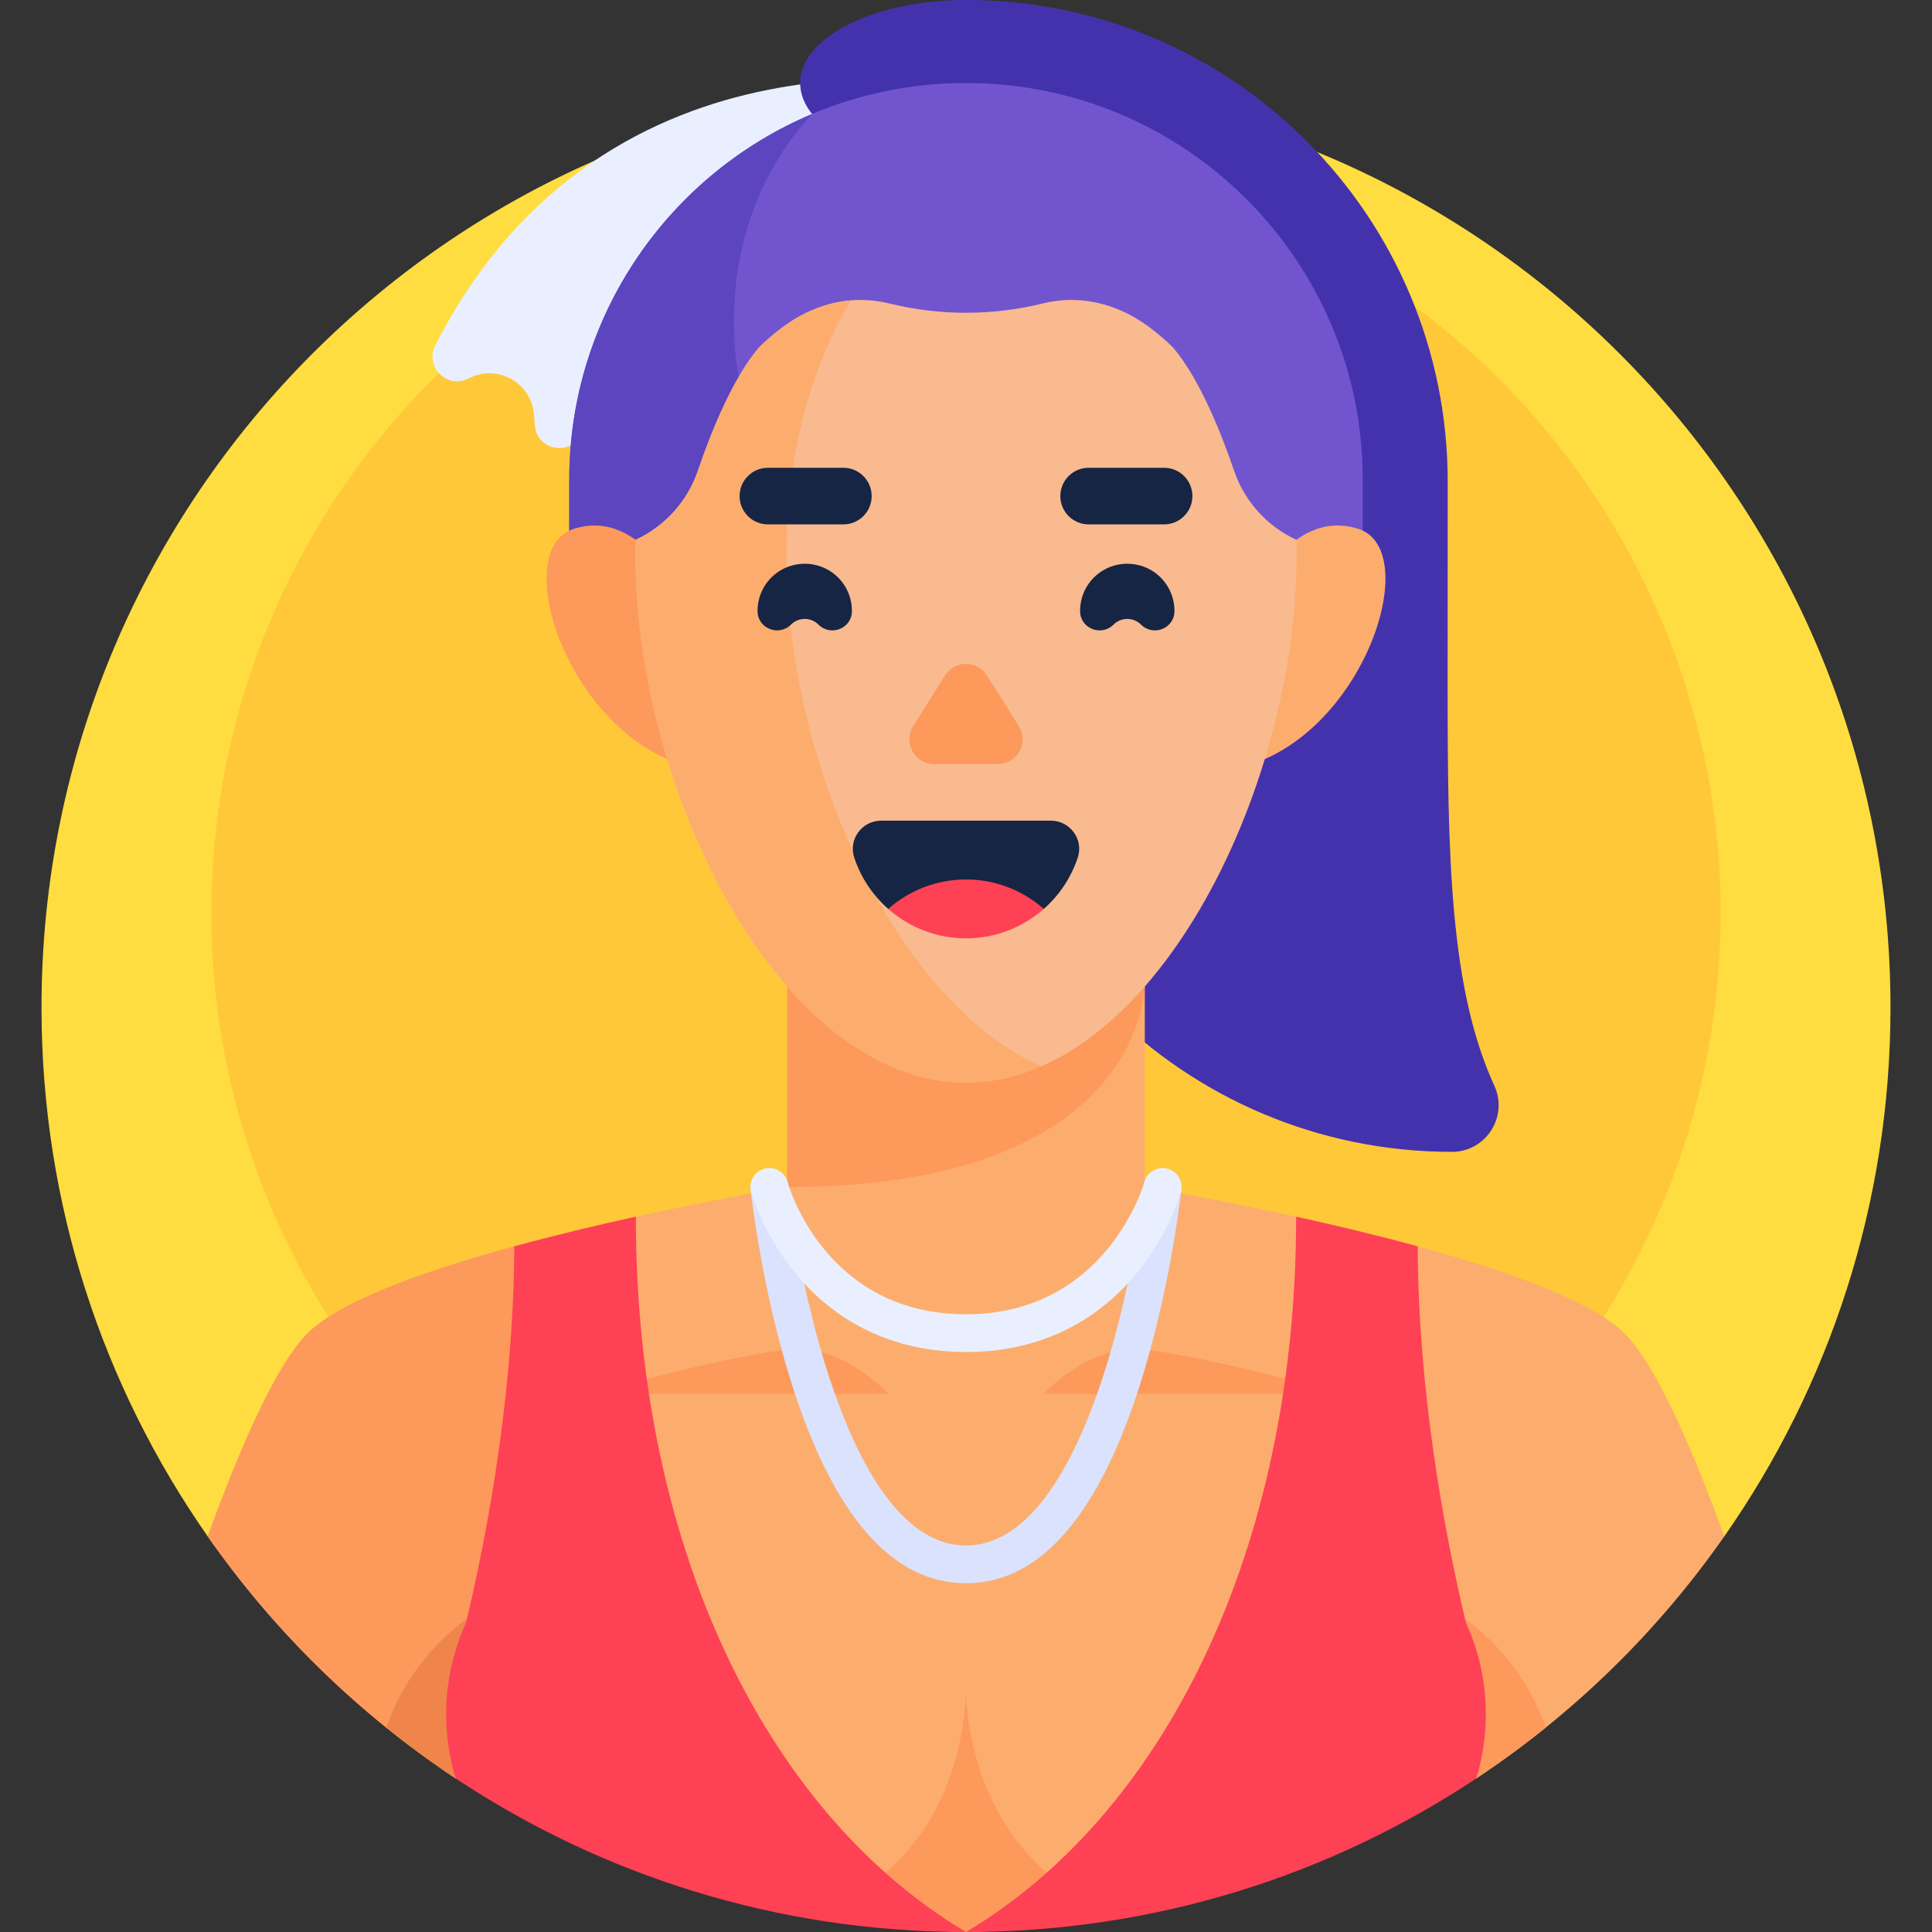 <svg id="Capa_1" enable-background="new 0 0 512 512" height="512" viewBox="0 0 512 512" width="512" xmlns="http://www.w3.org/2000/svg"><rect x="0" y="0" width="512" height="512" fill="#333333" stroke="none"/><g><g><path d="m456.969 407.139c27.744-39.712 44.031-88.02 44.031-140.139 0-135.31-109.69-245-245-245s-245 109.69-245 245c0 52.119 16.287 100.427 44.031 140.139z" fill="#ffdd40"/></g><g><circle cx="256" cy="242" fill="#ffc839" r="200"/></g><g><path d="m456.949 407.139c-8.256-22.709-16.99-42.685-24.722-51.911-.904-1.078-1.795-2.019-2.668-2.79-6.623-5.848-19.39-11.382-34.352-16.323-6.213-2.052-12.805-4-19.492-5.827l-17.097 8.627-15.126-16.49v-.001c-21.725-4.775-39.05-7.674-40.105-7.849h-94.772c-1.055.175-18.38 3.074-40.105 7.849v.001l-15.126 16.49-17.097-8.627c-6.687 1.827-13.279 3.775-19.492 5.827-14.961 4.941-27.729 10.475-34.352 16.323-.874.772-1.765 1.712-2.668 2.79-7.732 9.226-16.467 29.203-24.722 51.911-.001.009-.001.018-.002.026 17.68 25.3 40.017 47.102 65.763 64.173v-.009l23.805-33.664s57.319 74.334 111.383 74.334 111.383-74.334 111.383-74.334v-.001l23.805 33.664.004.006c25.744-17.071 48.08-38.872 65.759-64.171-.003-.006-.003-.015-.004-.024z" fill="#fcad6d"/></g><g><path d="m152.206 338.321-15.92-8.033c-6.687 1.827-13.279 3.775-19.492 5.827-14.961 4.941-27.729 10.475-34.352 16.323-.874.772-1.765 1.712-2.668 2.79-7.732 9.226-16.467 29.203-24.722 51.911-.001.009-.001.018-.002.026 17.68 25.3 40.017 47.102 65.763 64.173v-.009l23.805-33.664s10.415 13.502 26.548 28.997c-20.582-49.267-21.385-98.084-18.96-128.341z" fill="#fd995b"/></g><g><path d="m256 512c10.975 0 22.084-3.063 32.82-7.946-27.161-14.321-32.124-41.822-32.82-54.859-.697 13.051-5.533 40.596-32.716 54.905 10.704 4.855 21.777 7.9 32.716 7.9z" fill="#fd995b"/></g><g><path d="m276.616 369.362s10.767-11.809 23.703-11.809 55.191 11.809 55.191 11.809z" fill="#fd995b"/></g><g><path d="m235.384 369.362s-10.767-11.809-23.703-11.809-55.191 11.809-55.191 11.809z" fill="#fd995b"/></g><g><path d="m257.301 23.132s-96.419-20.934-141.948 68.378c-2.895 5.679 3.181 11.732 8.83 8.778 7.547-3.947 16.671 1.107 17.328 9.599l.219 2.829c.504 6.515 9.223 8.341 12.273 2.561 14.456-27.395 45.707-71.785 103.298-92.145z" fill="#e9efff"/></g><g><path d="m396.013 287.722c-11.862-25.873-12.361-60.955-12.38-105.631.01-.481.02-20.731.027-54.398.016-70.515-57.144-127.693-127.66-127.693-24.274 0-43.951 9.85-43.951 22s19.677 22 43.951 22v132.482c0 71.12 57.654 128.775 128.775 128.775 9.021 0 14.998-9.335 11.238-17.535z" fill="#4432ad"/></g><g><path d="m391.147 471.33c6.374-4.223 12.555-8.713 18.491-13.499-4.027-11.7-11.689-21.884-21.736-29.06v42.559z" fill="#fd995b"/></g><g><path d="m124.098 471.33v-42.559c-10.047 7.176-17.708 17.36-21.736 29.06 5.936 4.786 12.117 9.277 18.491 13.499z" fill="#ef854b"/></g><g><path d="m388.475 430.01c5.083 11.116 6.792 23.941 3.878 37.022-.604 2.713-1.146 4.246-1.165 4.298v.009c-38.749 25.687-85.216 40.661-135.188 40.661 51.383-30.489 87.491-99.723 87.491-189.575 10.183 2.238 21.328 4.887 32.223 7.863.113 37.786 6.718 74.222 12.761 99.722z" fill="#ff4155"/></g><g><path d="m123.525 430.01c-5.083 11.116-6.792 23.941-3.878 37.022.604 2.713 1.146 4.246 1.165 4.298v.009c38.749 25.687 85.216 40.661 135.188 40.661-51.383-30.489-87.491-99.723-87.491-189.575-10.183 2.238-21.328 4.887-32.223 7.863-.113 37.786-6.718 74.222-12.761 99.722z" fill="#ff4155"/></g><g><path d="m208.614 221.239v93.336s19.021 20.093 47.17 20.093c.073 0 .143-.005.216-.005 28.031-.103 47.386-20.088 47.386-20.088v-93.336z" fill="#fcad6d"/></g><g><path d="m208.614 220.734v93.841c94.723 0 94.772-53.4 94.772-53.4v-40.44h-94.772z" fill="#fd995b"/></g><g><path d="m256 419.575c-19.652 0-35.261-18.001-46.392-53.504-7.896-25.186-10.579-49.928-10.688-50.969-.291-2.746 1.698-5.207 4.444-5.499 2.754-.285 5.208 1.699 5.499 4.444 2.825 26.57 16.802 95.527 47.137 95.527s44.309-68.957 47.134-95.527c.291-2.745 2.743-4.734 5.499-4.444 2.746.291 4.735 2.753 4.445 5.498-.11 1.041-2.792 25.784-10.688 50.97-11.13 35.503-26.738 53.504-46.39 53.504z" fill="#dae2fe"/></g><g><path d="m256 358.298c-23.414 0-37.67-11.537-45.507-21.215-8.401-10.377-11.305-20.751-11.424-21.188-.729-2.664.839-5.414 3.502-6.143 2.664-.73 5.405.834 6.14 3.489.399 1.432 10.222 35.056 47.289 35.056 37.264 0 47.187-34.691 47.283-35.042.728-2.663 3.477-4.235 6.142-3.503 2.664.729 4.232 3.479 3.503 6.142-.119.437-3.021 10.812-11.423 21.188-7.835 9.679-22.091 21.216-45.505 21.216z" fill="#e9efff"/></g><g><path d="m256 22c-58.069 0-105.143 47.074-105.143 105.143v20.076h210.286v-20.076c0-58.069-47.074-105.143-105.143-105.143z" fill="#7255ce"/></g><g><path d="m208.916 134.364c-15.966-22.403-24.512-70.683 6.303-104.161-37.814 15.927-64.362 53.332-64.362 96.939v20.076h71.293c-5.61-4.332-10.265-8.688-13.234-12.854z" fill="#5c45bf"/></g><g><path d="m331.058 159.567s10.385-25.285 28.897-19.415-.448 60.664-36.573 64.116z" fill="#fcad6d"/></g><g><path d="m180.942 159.567s-10.385-25.285-28.897-19.415.448 60.664 36.573 64.116z" fill="#fd995b"/></g><g><path d="m327.049 124.754c-3.509-10.287-9.219-24.496-16.225-32.717-3.978-3.853-8.145-7.046-12.399-9.103-8.195-3.963-15.758-4.069-22.16-2.497-13.314 3.269-27.216 3.268-40.53 0-6.402-1.572-13.966-1.466-22.16 2.497-4.254 2.057-8.421 5.25-12.399 9.103-7.006 8.221-12.716 22.43-16.225 32.717-2.762 8.097-8.72 14.703-16.484 18.295-.031 1.23-.063 2.46-.063 3.705 0 64.505 39.219 140.155 87.597 140.155s87.597-75.651 87.597-140.155c0-1.245-.032-2.475-.063-3.705-7.766-3.592-13.724-10.198-16.486-18.295z" fill="#f9ba8f"/></g><g><path d="m208.403 146.754c0-25.925 6.339-48.917 17.057-67.152-3.755.312-7.739 1.327-11.885 3.333-4.254 2.057-8.421 5.25-12.399 9.103-7.006 8.221-12.716 22.43-16.225 32.717-2.762 8.097-8.72 14.703-16.484 18.295-.031 1.23-.063 2.46-.063 3.705 0 64.505 39.219 140.155 87.597 140.155 6.881 0 13.576-1.535 20-4.346-38.742-16.953-67.598-80.48-67.598-135.81z" fill="#fcad6d"/></g><g><g><path d="m242.013 192.447 8.436-13.441c2.569-4.093 8.533-4.093 11.102 0l8.436 13.441c2.739 4.365-.398 10.038-5.551 10.038h-16.871c-5.154-.001-8.291-5.674-5.552-10.038z" fill="#fd995b"/></g></g><g><g><path d="m235.384 240.87h41.233c4.111-3.622 7.258-8.309 9.01-13.631 1.584-4.811-2.069-9.754-7.134-9.754h-44.985c-5.065 0-8.718 4.943-7.134 9.754 1.752 5.322 4.899 10.009 9.01 13.631z" fill="#162544"/></g><g><path d="m276.616 240.87c-5.493 4.849-12.714 7.798-20.616 7.798s-15.124-2.948-20.616-7.798c5.5-4.849 12.714-7.798 20.616-7.798s15.116 2.949 20.616 7.798z" fill="#ff4155"/></g></g><g><path d="m223.5 138.968h-20c-4.142 0-7.5-3.358-7.5-7.5 0-4.142 3.358-7.5 7.5-7.5h20c4.142 0 7.5 3.358 7.5 7.5 0 4.142-3.358 7.5-7.5 7.5z" fill="#162544"/></g><g><path d="m308.5 138.968h-20c-4.142 0-7.5-3.358-7.5-7.5 0-4.142 3.358-7.5 7.5-7.5h20c4.142 0 7.5 3.358 7.5 7.5 0 4.142-3.358 7.5-7.5 7.5z" fill="#162544"/></g><g><path d="m311.239 162.03c.043-3.495-1.371-7.004-4.242-9.539-4.675-4.128-11.84-4.128-16.515 0-2.871 2.535-4.284 6.044-4.242 9.539.055 4.538 5.629 6.716 8.838 3.507 2.022-2.022 5.3-2.022 7.322 0 3.21 3.209 8.784 1.031 8.839-3.507z" fill="#162544"/></g><g><path d="m200.761 162.03c-.043-3.495 1.371-7.004 4.242-9.539 4.675-4.128 11.84-4.128 16.515 0 2.871 2.535 4.284 6.044 4.242 9.539-.055 4.538-5.629 6.716-8.838 3.507-2.022-2.022-5.3-2.022-7.322 0-3.21 3.209-8.784 1.031-8.839-3.507z" fill="#162544"/></g></g></svg>